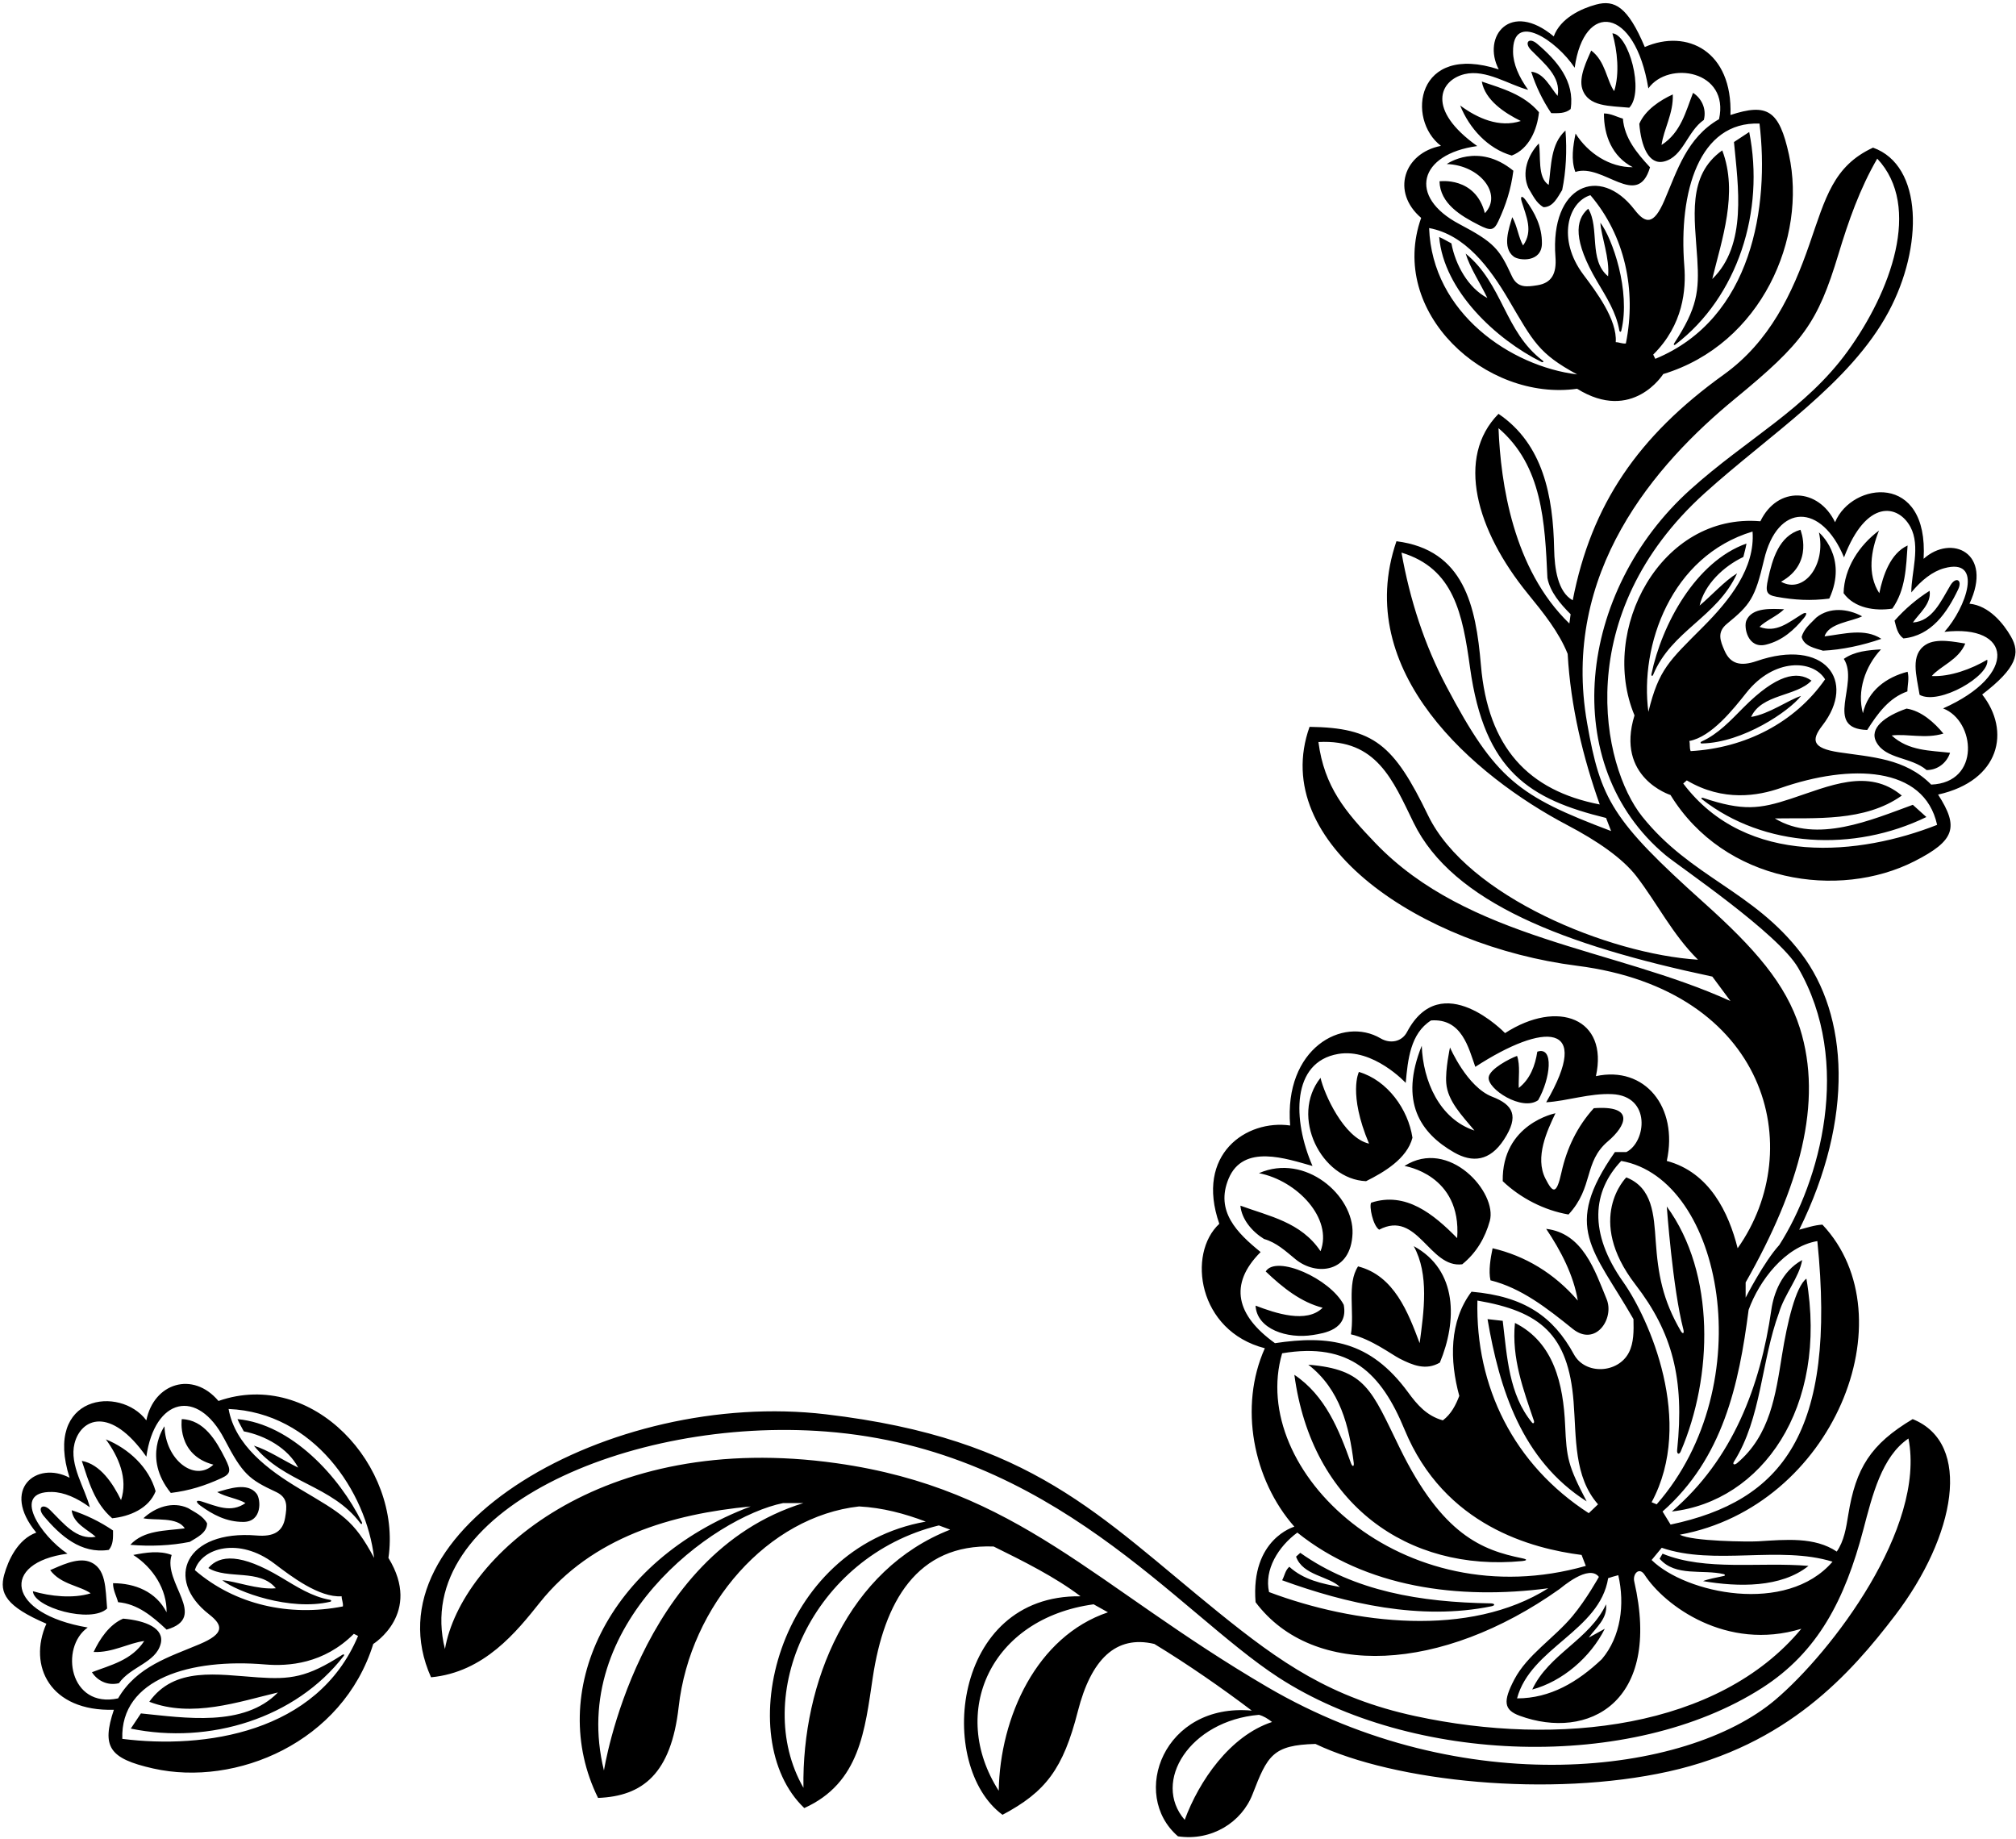 <?xml version="1.0" encoding="UTF-8"?>
<svg xmlns="http://www.w3.org/2000/svg" xmlns:xlink="http://www.w3.org/1999/xlink" width="478pt" height="436pt" viewBox="0 0 478 436" version="1.1">
<g id="surface1">
<path style=" stroke:none;fill-rule:nonzero;fill:rgb(0%,0%,0%);fill-opacity:1;" d="M 453.5 336.402 C 443.531 342.348 440.008 348.027 438.234 359.051 C 437.73 362.199 437.227 365.32 435.5 367.801 C 430.242 364.27 423.402 364.973 416.848 365.371 C 414.68 365.5 401.199 365.402 398.301 363.801 C 434.602 357.152 452.734 312.195 432.102 290.301 C 430.199 290.398 428.199 291.102 426.602 291.5 C 439.703 264.961 438.27 240.676 427.035 225.965 C 415.742 211.18 400.895 207.953 389.383 193.574 C 379.691 181.477 372.387 145.66 404.164 116.926 C 419.52 103.039 438.625 90.977 447.777 73.934 C 456.047 58.547 455.969 39.227 444.102 35 C 434.711 39.352 432.859 46.828 429.031 57.879 C 424.973 69.609 419.598 80.973 408.707 88.801 C 388.41 103.383 377.309 119.586 372.898 142.301 C 369.316 140.32 368.578 134.664 368.492 130.152 C 368.25 117.543 365.859 105.262 355.301 98.102 C 345.164 108.391 349.934 125.637 362.27 140.762 C 365.961 145.289 369.621 149.824 371.699 155 C 372.398 167.602 375.398 179.699 379.301 190.699 C 362.379 187.426 352.789 177.211 351.129 157.672 C 349.941 143.664 347.156 130.332 331.102 128.301 C 320.496 159.23 349.555 184.004 371.625 195.602 C 378.715 199.328 384.695 203.422 388.031 207.758 C 392.949 214.156 396.551 221.52 402.602 227.5 C 381.578 226.172 347.922 212.562 338.594 193.277 C 330.48 176.504 325.711 172.488 310.5 172.301 C 300.582 200.07 337.164 224.266 373.918 228.934 C 419.172 234.684 428.699 272.297 412 295.898 C 409.898 287.5 405.352 277.898 395.199 275.199 C 397.992 262.395 389.953 252.602 378.398 255.102 C 381.406 241.445 369.41 236.789 356.852 244.898 C 356.852 244.898 341.777 229.207 333.602 244.648 C 332.344 247.023 329.562 247.457 327.352 246.148 C 318.359 240.848 304.398 248.504 305.898 266.801 C 295.57 265.324 283.328 273.578 289.102 290.102 C 281.449 297.16 283.98 315.508 299.898 319.602 C 293.699 333.398 297.102 350.801 306.898 361.902 C 306.898 361.902 296.5 364.797 297.699 379.801 C 311.359 398 341.852 396.465 369.719 376.719 C 370.289 376.316 376.699 370.699 379.102 373.801 C 379.102 373.801 376.152 379.145 372.82 383.129 C 368.434 388.371 362.105 392.281 359.047 398.125 C 356.355 403.273 356.504 405.324 360.324 406.723 C 376.48 412.637 394.094 403.664 387.48 374.871 C 387.074 373.105 388.664 371.332 389.957 373.332 C 394.621 380.531 409.316 391.52 427.102 386.102 C 407.496 409.734 369.465 414.117 335.582 406.805 C 315.504 402.473 303.602 394.094 288.867 382.188 C 260.465 359.227 244.754 341.043 195.852 335.266 C 144.578 329.207 86.57 362.703 102.199 397.602 C 114.832 396.414 122.504 386.762 128.004 379.875 C 140.406 364.352 159.293 358.895 178 357.102 C 143.762 369.977 129.539 401.355 141.801 426.199 C 152.371 425.793 159.117 420.492 160.914 404.629 C 163.664 380.336 182.23 359.461 203.699 357.102 C 209.301 357.402 214.5 358.801 219.5 360.699 C 184.164 366.938 173.301 412.031 190.699 428.602 C 203.938 422.625 205.062 410.062 206.941 397.625 C 209.629 379.816 217.352 365.902 235.602 366.602 C 242.699 370.102 250.301 373.902 256.199 378.402 C 225.602 377.977 221.965 418.625 237.699 430.199 C 247.945 424.758 252.07 419.336 255.566 405.641 C 258.691 393.406 264.539 387.52 273.699 389.699 C 281.602 394.5 289.801 400.199 296.801 405.5 C 275.902 403.609 267.832 425.43 279.301 435.301 C 287.234 436.488 294.402 432.004 296.988 425.312 C 300.523 416.16 301.762 413.664 311.898 413.402 C 330.801 422.402 367.578 426.148 395.609 419.938 C 423.754 413.703 438.781 396.766 449.352 382.902 C 463.645 364.152 467.793 342.152 453.5 336.402 Z M 372.102 147.801 C 358.734 134.906 355.812 114.516 355.301 101.5 C 365.699 110.398 366.301 123.801 366.898 137 C 367.5 140.301 370 143.199 372.398 145.602 Z M 342.957 162.723 C 337.73 152.824 334.289 142.184 332.301 131 C 344.719 134.746 346.781 145.492 348.547 158.242 C 351.977 182.969 362.789 189.473 380.801 193.898 L 382 197 C 360.031 188.711 354.621 184.805 342.957 162.723 Z M 326.125 199.867 C 318.98 192.426 313.996 186.52 312.602 175.898 C 326.406 175.145 330.242 184.941 335.172 195.027 C 344.43 213.969 370.969 224.086 406 231.5 L 410.301 237.301 C 382.648 224.715 348.105 222.758 326.125 199.867 Z M 413.898 304 C 426.734 281.43 432.309 261.289 426.766 243.734 C 423.441 233.199 416.062 224.809 403.992 213.98 C 382.219 194.445 379.488 189.508 376.312 171.422 C 370.035 135.699 392.457 110.066 411.387 94.512 C 427.492 81.277 430.945 76.648 435.91 60.227 C 438.273 52.406 440.961 44.738 445.102 37.602 C 455.816 49.027 448.199 69.293 438.102 83.234 C 428.102 97.031 414.254 103.941 400.789 116.055 C 374.012 140.137 369.312 181.355 394.914 202.723 C 398.137 205.41 421.578 221.219 426.332 229.406 C 439.383 251.887 431.465 280.145 421.871 295.137 C 418.266 299.066 413.898 307.602 413.898 307.602 Z M 414.602 310.5 C 417.102 303.602 423.199 295.5 430.898 294.199 C 435.539 339.828 422.438 355.828 396.102 361.402 L 394.199 358.301 C 408.5 345.699 412.301 328.301 414.602 310.5 Z M 300.898 377.402 C 299.699 372.102 303.102 366.602 307.602 363.301 C 323.801 376.301 345.801 379.301 367.102 376.5 C 348.398 388.301 321.102 385 300.898 377.402 Z M 304 320.801 C 320.086 318.09 327.512 325.508 333.02 338.867 C 342.441 361.734 363.328 367.105 375 368.602 L 376 371.199 C 332.445 383.578 295.848 348.559 304 320.801 Z M 376.699 358.699 C 358.898 347.199 349.801 328.699 350.301 308.301 C 365.199 310.848 371.844 316.309 373.098 332.234 C 373.777 340.855 373.137 350.043 378.898 356.602 Z M 379.801 393.301 C 374.102 398.699 367.602 402.602 359.699 402.602 C 362.898 390.602 379.301 386.602 381.301 374.102 C 382.184 373.816 382.898 373.602 383.699 373.402 C 385.301 380.301 384.301 388 379.801 393.301 Z M 386.219 320.605 C 383.668 325.578 375.875 325.992 373.172 321.039 C 368.32 312.16 361.5 307.289 348.898 306.199 C 343.602 313.199 343.699 322.5 346 330.898 C 345.199 333 344.102 335.199 342.102 336.699 C 338.258 335.621 335.996 332.965 333.895 330.094 C 324.836 317.711 315 316.496 302.301 318.398 C 293.172 311.852 291.219 304.48 298.898 296.801 C 293.301 292.262 288.117 287.129 291.289 279.441 C 294.766 271.02 305.02 274.684 311.199 276.398 C 306.422 265.414 306.215 251.758 317.258 249.844 C 325.617 248.395 333.301 256.699 333.301 256.699 C 333.801 251.199 334.398 245 339.301 241.898 C 346.621 241.352 348.199 248.414 349.801 252.898 C 366.145 242.289 377.68 242.242 366.602 261.301 C 371.652 260.984 376.953 259.109 382.258 259.367 C 391.57 259.82 390.324 270.738 385.602 273.102 L 382.898 273.102 C 370.34 291.039 377.727 296.031 387.301 312.699 C 387.375 315.477 387.395 318.309 386.219 320.605 Z M 384.891 303.93 C 376.559 292.148 377.594 282.387 384.398 275.199 C 408.555 279.441 417.613 328.27 392.801 356.602 L 391.602 356.102 C 401.91 337.004 390.969 312.527 384.891 303.93 Z M 391.602 369.801 L 394 366.902 C 406.5 371.199 421.898 366.301 434.5 370.199 C 423.566 382.879 399.684 377.734 391.602 369.801 Z M 143.199 419.699 C 134.633 384.953 169.102 359.652 185.699 356.301 L 190.5 356.301 C 151.156 368.422 143.199 419.699 143.199 419.699 Z M 190.5 423.801 C 178.074 402.105 192.559 368.996 222.602 361.602 L 225.301 362.602 C 201.199 372 190.102 398.699 190.5 423.801 Z M 236.801 424.5 C 224.875 405.883 234.852 383.652 259.301 380.301 L 262.699 382.199 C 245.801 387.902 237.102 407 236.801 424.5 Z M 280.898 431.398 C 273.066 422.363 282.102 407.902 298.5 406.5 C 299.602 406.801 300.602 407.402 301.602 408.199 C 291.602 411.5 284.301 422.199 280.898 431.398 Z M 420.926 402.945 C 399.77 420.863 346.887 427.059 300.488 399.91 C 259.297 375.809 241.457 352.953 198.391 346.863 C 142.293 338.926 109.297 369.152 105.5 390.902 C 97.348 358.402 149.121 335.719 195.871 339.348 C 249.707 343.527 279.086 382.004 303.113 397.629 C 334.766 418.203 386.746 420.023 417.805 400.117 C 431.051 391.633 437.438 379.188 441.809 362.574 C 443.941 354.473 446.176 345.273 452.5 341 C 456.664 362.172 434.367 391.559 420.926 402.945 Z M 337.102 247.898 C 337.398 256.199 341.266 265.234 349.602 268 C 346.668 264.453 343.242 261.016 342.91 256.762 C 342.656 253.504 343.801 248.301 343.801 248.301 C 343.801 248.301 347.824 257.672 353.801 259.977 C 358.762 261.887 360.266 264.516 356.578 270.164 C 353.242 275.273 349.125 275.672 344.773 273.184 C 336.762 268.602 331.742 261.188 337.102 247.898 Z M 352.969 255.359 C 353.227 253.383 357.938 250.941 359.699 250.301 C 360.5 252.5 360 255.699 360.102 257.898 C 362.801 255.801 364 252.602 364.5 249.301 C 368.535 247.953 367.598 255.73 364.699 260.801 C 360.902 263.512 352.605 258.152 352.969 255.359 Z M 313.102 255.5 C 313.934 259.234 318.602 269.734 324.602 271.102 C 319.602 259.234 322.199 254.102 322.199 254.102 C 329 256.102 333.898 263 334.898 269.699 C 333.602 274.699 328.102 277.898 323.898 280 C 313.266 279.566 305.801 264.676 313.102 255.5 Z M 368.801 263.898 C 366.844 267.996 363.848 274.348 366.434 279.402 C 368.168 282.797 369.031 283.348 370.23 277.895 C 371.477 272.242 373.934 267.062 377.898 262.699 C 387.797 261.965 385.52 266.922 381.262 270.531 C 375.414 275.492 377.934 281.363 371.898 287.898 C 366.102 286.898 360.5 284 356.301 280 C 356.07 266.383 368.801 263.898 368.801 263.898 Z M 353.234 289.438 C 352.137 293.367 350.098 296.953 346.699 299.699 C 338.898 300.699 336.102 286.699 327 291.5 C 325.5 290.5 324.602 285.898 325.102 285.102 C 333.301 282.398 339.898 287.801 345.5 293.5 C 346.602 278.398 333 276.398 333 276.398 C 343.566 269.641 355.109 282.711 353.234 289.438 Z M 299.699 293.699 C 296.801 291.898 294.398 289 294.102 285.801 C 300.898 288.301 308.5 289.699 313.102 296.602 C 316.078 288.852 307.539 279.844 298.5 278.102 C 309.484 273.273 321.031 283.422 320.688 292.395 C 320.328 301.75 312.078 302.512 307.195 298.523 C 304.836 296.594 302.703 294.559 299.699 293.699 Z M 387.777 304.52 C 375.703 288.859 385.602 279.102 385.602 279.102 C 391.848 281.559 392.133 287.953 392.578 294.246 C 393.129 302.051 394.203 308.117 398.523 315.516 C 398.977 316.293 399.398 316.172 399.121 315.105 C 396.605 305.496 395.199 286 395.199 286 C 406.805 301.883 406.105 326.363 398.52 344.035 C 398.133 344.941 397.551 344.695 397.656 343.723 C 399.441 326.832 396.504 315.828 387.777 304.52 Z M 380.938 307.969 C 382.836 312.578 378.305 319.363 372.883 315 C 366.828 310.125 360.746 305.336 353.398 303.5 C 352.898 301.301 353.398 298.301 353.898 295.898 C 361.602 297.699 368.5 301.801 374.102 308.301 C 373.102 302.301 370.102 296.5 366.602 291.301 C 375.316 292.332 378.148 301.18 380.938 307.969 Z M 341.398 323 C 338.078 324.941 334.953 323.629 331.855 322.055 C 330.008 321.117 325.102 317.398 320.301 316.301 C 321.199 311 319.301 304.301 322 300.199 C 330.602 302.398 333.898 311.199 336.602 318.398 C 337.602 310.898 338.898 302.102 335.199 295.398 C 345.695 301.105 345.469 313.23 341.398 323 Z M 396.398 358.301 C 410.809 345.977 417.398 328.621 420.004 310.41 C 420.527 306.77 422.387 301.379 427.301 298.699 C 426.602 302.801 423.102 306.801 421.801 311.199 C 417.566 322.672 417.668 336.176 411.129 346.48 C 410.715 347.133 411.227 347.375 411.871 346.832 C 419.715 340.227 421.008 330.645 422.527 321.172 C 423.746 313.586 425.75 305.008 428.301 303.102 C 433.59 333.848 417.551 355.918 396.398 358.301 Z M 318.602 309.301 C 319.746 315.23 313.883 316.047 311.305 316.461 C 305.227 317.441 297.992 315.074 297.699 309.5 C 302.398 311.301 309.801 313.801 313.602 310 C 308.5 308.699 304.199 305.301 300.102 301.398 C 302.602 297.398 315.398 303.102 318.602 309.301 Z M 371.102 337.902 C 371.449 345.625 371.742 347.387 376.199 355.902 C 360.801 346.102 355.5 329.199 352.699 312.699 L 356.301 313.102 C 357.344 321.727 357.758 330.531 363.246 337.219 C 363.551 337.586 363.859 337.277 363.684 336.762 C 361.262 329.605 358.359 321.996 359.199 313.602 C 368.465 318.23 370.664 328.164 371.102 337.902 Z M 360.902 369.387 C 362.496 369.711 361.758 369.969 360.914 370.051 C 333.887 372.648 311.027 356.711 306.898 325.898 C 314.238 330.82 317.492 338.949 320.316 346.836 C 320.648 347.762 321.094 347.715 320.977 346.77 C 319.898 338.141 317.77 329.355 310.199 323.5 C 323.863 324.617 325.164 329.504 331.891 343.254 C 342 363.922 351.441 367.457 360.902 369.387 Z M 51.801 332.102 C 45.723 324.898 36.469 327.867 34.699 336.699 C 28.473 328.398 10.223 330.648 16.5 350.301 C 8.668 346.199 0.098 353.004 8.602 363.301 C 4.207 364.883 1.945 369.867 1 373.281 C -0.219 377.672 1.441 380.805 11 384.902 C 6.559 394.891 11.875 405.75 27 405.301 C 24.09 414.031 25.789 416.855 36.332 419.223 C 55.977 423.633 81.262 413.039 88.5 389.699 C 88.5 389.699 100.184 382.473 92.098 369.301 C 95.301 347.645 74.199 324.293 51.801 332.102 Z M 20.801 385.801 C 1.477 382.527 0.078 370.426 16 368.301 C 9.602 364.027 2.543 353.469 12.348 353.672 C 15.191 353.73 18.219 355.059 21.301 357.301 C 20.172 352.797 16.398 347.262 17.664 342.199 C 19.145 336.277 26.129 333.121 34.699 345.301 C 36.676 331.449 46.801 328.859 53.211 341.156 C 57.543 349.473 59.035 350.684 65.465 353.676 C 68.332 355.012 68.031 357.195 67.613 359.734 C 67.055 363.129 64.855 364.32 60.852 363.992 C 43.918 362.594 38.906 374.375 49.559 382.668 C 52.965 385.32 53.234 387.254 47.34 389.746 C 40.184 392.777 32.422 395.008 28 402.602 C 16.449 405.074 14.098 390.527 20.801 385.801 Z M 81 378.402 C 81 379.199 81.398 379.902 81.301 380.801 C 68.598 383.301 55.699 380.402 46.199 372.199 C 47.824 366.922 56.664 364.281 65.043 370.641 C 69.039 373.676 75.652 378.742 81 378.402 Z M 29 412.199 C 28.508 397.875 45.293 393.07 62.855 394.559 C 68.383 395.027 76.777 394.422 83.898 387.301 L 84.898 387.801 C 75.238 410.855 48.371 414.652 29 412.199 Z M 71.094 352.949 C 63.496 348.426 55.727 342.555 54.199 334 C 74.395 334.848 86.871 353.617 88.699 369.301 C 83.801 360.141 81.039 358.875 71.094 352.949 Z M 40.5 353.902 C 33.672 345.477 39 338.102 39 338.102 C 39.223 346.027 46.129 351.434 50.598 347.199 C 41.848 344.902 43.098 336.402 43.098 336.402 C 48.375 336.566 51.266 341.504 53.418 345.805 C 54.777 348.523 54.789 349.348 52.5 350.398 C 48.598 352.188 44.902 353.363 40.5 353.902 Z M 85.781 360.809 C 85.961 361.176 85.738 361.469 85.445 361.078 C 78.625 351.984 67.391 351.617 60.199 342.699 C 63.5 343.699 67.199 346.199 70.699 347.902 C 68.301 343.301 62.898 340.301 57.801 339.301 C 57.301 338.301 56.848 337.652 56.301 336.402 C 69.066 337.562 80.512 350.051 85.781 360.809 Z M 19.398 346.301 C 23.801 347.102 26.801 351.699 28.699 355.602 C 30.398 350.5 28.098 345.301 25.098 341.199 C 30.5 343.402 35.301 347.801 36.898 353.5 C 35.301 357.602 30.699 359.5 26.598 359.902 C 22.398 356.301 21 351.102 19.398 346.301 Z M 51.5 353.699 C 54.211 352.914 58.762 351.285 60.863 354.105 C 61.852 355.434 62.219 360.738 57.723 360.77 C 53.691 360.797 50.398 359.016 47.484 356.887 C 46.367 356.07 46.375 355.473 47.805 355.918 C 51.32 357.012 54.762 358.742 58.199 356.301 C 56.301 355.199 53.598 354.902 51.5 353.699 Z M 49.098 361.102 C 49.098 363.402 46.598 364.5 45 365.5 C 40.598 366.402 35.598 366.602 30.898 366.199 C 34.098 362.699 39.199 362.902 43.801 362.301 C 42.098 359.5 36.699 360.5 34 359.902 C 36.801 357.301 40.898 355.801 44.598 357.5 C 46.199 358.5 48.098 359.301 49.098 361.102 Z M 10.367 359.363 C 8.742 357.418 10.133 356.207 11.906 357.969 C 15.07 361.109 18.133 365.121 22.699 364.301 C 20.801 362.602 17.301 361.102 17 358 C 20.398 359.102 23.699 360.699 26.801 362.801 C 26.801 364.5 26.898 366.102 25.801 367.402 C 19.203 368.422 14.246 364.008 10.367 359.363 Z M 39.5 386.301 C 36.098 383.102 32.598 380.199 28 379.801 C 27.598 378.301 26.801 377 26.801 375.301 C 32 375.301 37 377.301 39.5 382.199 C 39.598 376.801 36.301 371.602 31.598 368.602 C 34.598 368.027 37.801 367.5 40.699 368.602 C 38.5 375.199 49.598 383.402 39.5 386.301 Z M 308.301 368.102 C 321.203 377.238 336.859 379.809 353.43 380.078 C 354.449 380.094 354.598 380.57 353.641 380.766 C 336.781 384.234 319.047 380.09 304 374.602 C 304.602 373.5 304.699 372.301 305.699 371.402 C 309.102 374.5 313.398 375.402 317.699 376.199 C 315.102 373.602 308.898 373.5 307.301 369 Z M 428.801 371.199 C 422.301 376.402 412.184 376.234 403.801 374.801 C 404.836 374.367 406.992 373.938 408.781 373.57 C 409.066 373.512 409.035 373.23 408.746 373.16 C 403.664 371.938 397.285 373.852 393.5 369.5 L 394.199 368.301 C 404.398 372.5 417.301 370.199 428.801 371.199 Z M 66.605 373.891 C 70.297 376.09 73.918 378.477 78.211 379.234 C 78.602 379.305 78.648 379.613 78.266 379.703 C 68.781 381.934 56.328 377.41 52.699 374.602 C 55.898 374.801 61.098 376.902 65.398 376.5 C 61.598 371.801 53.898 374.5 49.398 371.699 C 52.098 368.527 57.102 368.223 66.605 373.891 Z M 25.398 381.301 C 21.562 384.926 7.98 381.043 7.801 377.199 C 11.898 378.402 17.301 379 21.5 377.699 C 19 375.902 14.398 375.602 11.898 372.199 C 14.121 371.27 18.145 369.203 21.02 370.141 C 25.273 371.527 24.973 376.652 25.398 381.301 Z M 376.699 388.199 L 380.5 386.102 C 377.102 392.902 370.398 398.602 363.301 400.5 C 367.199 392.102 376.898 388.699 380.801 380.301 C 381.199 383.699 378.398 385.801 376.699 388.199 Z M 28.199 399 C 25.398 399.699 22.973 398.277 21.801 396.402 C 26.199 394.699 31.199 393.602 34.199 389 C 30.398 389.5 26.699 391.801 22.199 391.602 C 23.598 388.602 25.898 385.102 29.199 383.699 C 34.551 384.16 39.043 385.988 38.102 389.652 C 36.938 394.16 30.988 395.043 28.199 399 Z M 81.496 392.543 C 70.117 407.297 49.707 413.617 31.008 409.77 L 33.41 406.168 C 43.801 407.199 57.801 409.5 65.898 401.199 C 56.598 403.402 45.5 407.301 35.398 403.402 C 41.422 395.008 51.48 396.969 61.102 397.621 C 68.809 398.148 72.789 397.688 81.176 392.27 C 81.512 392.055 81.734 392.23 81.496 392.543 Z M 476.801 150.898 C 475.039 147.824 471.613 143.555 466.965 143.109 C 472.656 131.027 462.664 126.555 456.094 132.469 C 457.312 111.879 439.074 114.211 435.098 123.793 C 431.199 115.672 421.492 115.09 417.391 123.566 C 393.758 121.543 379.086 149.391 387.547 169.582 C 382.973 184.344 396.082 188.457 396.082 188.457 C 408.867 209.281 435.988 213.285 453.93 204.156 C 463.562 199.254 464.508 196.094 459.527 188.355 C 474.297 185.051 476.758 173.211 469.984 164.633 C 478.23 158.297 479.066 154.855 476.801 150.898 Z M 390.84 168.738 C 388.734 153.094 396.176 131.82 415.535 126.004 C 416.172 134.668 410.094 142.277 403.855 148.543 C 395.684 156.746 393.32 158.652 390.84 168.738 Z M 414.094 164.188 C 420.637 155.949 429.859 156.324 432.734 161.035 C 425.562 171.328 413.777 177.332 400.855 178.051 C 400.535 177.203 400.75 176.426 400.551 175.652 C 405.82 174.66 410.973 168.113 414.094 164.188 Z M 399.098 185.727 L 399.945 184.992 C 408.605 190.129 416.891 188.641 422.129 186.82 C 438.777 181.031 456.23 181.535 459.297 195.535 C 441.137 202.703 414.164 205.672 399.098 185.727 Z M 460.711 167.93 C 468.371 170.848 469.695 185.527 457.891 185.988 C 451.73 179.727 443.656 179.48 435.977 178.32 C 429.645 177.359 429.426 175.422 432.07 172.008 C 440.344 161.336 432.57 151.164 416.508 156.707 C 412.715 158.016 410.281 157.406 408.902 154.258 C 407.871 151.898 407.039 149.855 409.488 147.852 C 414.977 143.363 416.121 141.82 418.262 132.691 C 421.43 119.191 431.879 119.195 437.223 132.129 C 442.516 118.203 450.062 119.535 452.965 124.906 C 455.441 129.496 453.152 135.797 453.176 140.438 C 455.605 137.504 458.211 135.465 460.949 134.707 C 470.402 132.086 466.176 144.059 461.031 149.785 C 476.984 147.906 478.625 159.973 460.711 167.93 Z M 419.215 137.246 C 420.23 132.547 421.812 127.047 426.883 125.582 C 426.883 125.582 430.195 133.508 422.289 137.898 C 427.664 140.898 433.02 133.949 431.277 126.215 C 431.277 126.215 438.266 132.043 433.73 141.895 C 429.332 142.461 425.461 142.238 421.238 141.469 C 418.758 141.02 418.566 140.215 419.215 137.246 Z M 391.961 159.969 C 391.77 160.422 391.48 160.188 391.566 159.789 C 394.012 148.066 402.012 133.129 414.094 128.848 C 413.871 130.195 413.594 130.938 413.355 132.027 C 408.664 134.258 404.172 138.504 402.984 143.551 C 405.957 141.039 408.922 137.699 411.871 135.914 C 407.113 146.336 396.316 149.469 391.961 159.969 Z M 437.121 140.613 C 437.262 134.695 440.824 129.246 445.512 125.777 C 443.617 130.492 442.676 136.102 445.586 140.621 C 446.461 136.371 448.23 131.176 452.297 129.309 C 451.934 134.355 451.863 139.742 448.684 144.27 C 444.613 144.895 439.684 144.191 437.121 140.613 Z M 427.703 146.516 C 425.406 149.297 422.656 151.84 418.742 152.809 C 414.379 153.895 413.422 148.664 414.055 147.129 C 415.391 143.879 420.199 144.328 423.023 144.422 C 421.285 146.105 418.742 147.062 417.176 148.598 C 421.113 150.113 424.016 147.586 427.152 145.656 C 428.43 144.871 428.586 145.449 427.703 146.516 Z M 446.074 151.438 C 441.621 152.988 436.727 154.031 432.242 154.246 C 430.441 153.672 427.75 153.227 427.18 150.996 C 427.703 149.008 429.348 147.762 430.648 146.395 C 433.812 143.836 438.156 144.273 441.516 146.098 C 439.047 147.348 433.566 147.715 432.613 150.852 C 437.219 150.293 442.109 148.836 446.074 151.438 Z M 457.516 140.051 C 457.992 143.129 454.973 145.449 453.551 147.566 C 458.18 147.234 460.156 142.586 462.441 138.762 C 463.727 136.613 465.371 137.441 464.277 139.734 C 461.668 145.191 457.961 150.695 451.312 151.336 C 449.926 150.352 449.629 148.773 449.207 147.129 C 451.691 144.324 454.492 141.961 457.516 140.051 Z M 442.719 173.039 C 432.215 172.727 440.938 162.035 437.176 156.188 C 439.711 154.402 442.941 154.121 445.992 153.934 C 442.18 158.004 440.27 163.859 441.703 169.066 C 442.91 163.699 447.262 160.527 452.301 159.238 C 452.719 160.887 452.266 162.344 452.25 163.895 C 447.895 165.422 445.219 169.098 442.719 173.039 Z M 403.465 175.77 C 407.434 173.973 410.352 170.766 413.383 167.723 C 421.191 159.879 426.109 158.934 429.512 161.344 C 425.844 165.168 417.715 164.457 415.195 169.949 C 419.465 169.273 423.98 165.953 427.031 164.969 C 424.211 168.59 413.266 176.051 403.523 176.238 C 403.129 176.246 403.102 175.934 403.465 175.77 Z M 471.18 156.379 C 471.953 160.148 459.758 167.27 455.141 164.707 C 454.402 160.098 452.844 155.203 456.625 152.809 C 459.176 151.191 463.586 152.195 465.969 152.551 C 464.391 156.461 460.008 157.891 458.027 160.254 C 462.422 160.473 467.504 158.555 471.18 156.379 Z M 460.789 173.895 C 456.48 175.203 452.324 173.887 448.52 174.344 C 452.562 178.059 457.68 177.887 462.363 178.445 C 461.691 180.555 459.691 182.535 456.809 182.547 C 453.125 179.402 447.145 180.02 444.902 175.938 C 443.078 172.625 446.98 169.738 452.055 167.973 C 455.598 168.512 458.691 171.336 460.789 173.895 Z M 453.535 190.781 L 456.75 193.676 C 439.586 202.035 418.246 200.957 403.57 189.477 C 403.262 189.234 403.434 189.008 403.812 189.137 C 413.277 192.309 417.25 191.77 424.59 189.355 C 433.746 186.34 443.008 181.949 450.922 188.594 C 442.098 194.871 430.379 193.84 420.824 194.008 C 430.727 200.047 443.723 194.352 453.535 190.781 Z M 336.961 51.652 C 329.027 74.008 352.262 95.238 373.938 92.156 C 387.062 100.316 394.355 88.672 394.355 88.672 C 417.734 81.562 428.469 56.336 424.168 36.672 C 421.859 26.113 419.043 24.398 410.297 27.262 C 410.828 12.137 400 6.762 389.984 11.145 C 385.941 1.566 382.82 -0.109 378.426 1.082 C 375.004 2.008 370.008 4.242 368.398 8.629 C 358.148 0.066 351.297 8.602 355.355 16.453 C 335.742 10.07 333.391 28.309 341.656 34.578 C 332.812 36.297 329.797 45.535 336.961 51.652 Z M 338.848 54.062 C 347.395 55.637 353.223 63.441 357.703 71.062 C 363.574 81.039 364.82 83.809 373.953 88.758 C 358.285 86.84 339.582 74.266 338.848 54.062 Z M 385.496 81.422 C 384.594 81.516 383.898 81.113 383.098 81.109 C 383.469 75.762 378.438 69.121 375.43 65.109 C 369.113 56.695 371.805 47.871 377.09 46.273 C 385.238 55.82 388.066 68.734 385.496 81.422 Z M 417.184 29.297 C 419.527 48.684 415.582 75.527 392.477 85.062 L 391.98 84.059 C 399.141 76.977 399.793 68.586 399.355 63.055 C 397.965 45.484 402.863 28.727 417.184 29.297 Z M 350.258 34.625 C 338.121 25.988 341.32 19.02 347.246 17.574 C 352.316 16.336 357.836 20.145 362.328 21.293 C 360.105 18.199 358.793 15.164 358.75 12.324 C 358.605 2.516 369.117 9.633 373.359 16.055 C 375.574 0.145 387.664 1.609 390.832 20.953 C 395.594 14.277 410.129 16.707 407.59 28.246 C 399.977 32.625 397.699 40.371 394.633 47.512 C 392.102 53.395 390.172 53.113 387.539 49.691 C 379.305 38.992 367.5 43.941 368.801 60.883 C 369.109 64.887 367.902 67.082 364.508 67.621 C 361.965 68.023 359.777 68.312 358.461 65.438 C 355.504 58.992 354.301 57.492 346.008 53.113 C 333.746 46.637 336.395 36.527 350.258 34.625 Z M 341.309 42.977 C 341.309 42.977 349.816 41.773 352.066 50.535 C 356.324 46.09 350.953 39.156 343.031 38.887 C 343.031 38.887 350.438 33.598 358.824 40.473 C 358.262 44.871 357.066 48.562 355.254 52.453 C 354.191 54.738 353.367 54.723 350.656 53.348 C 346.367 51.172 341.445 48.254 341.309 42.977 Z M 365.75 85.461 C 366.141 85.754 365.844 85.977 365.48 85.797 C 354.754 80.465 342.324 68.945 341.234 56.176 C 342.48 56.734 343.129 57.188 344.129 57.691 C 345.098 62.797 348.07 68.215 352.656 70.641 C 350.977 67.129 348.496 63.414 347.512 60.109 C 356.391 67.352 356.695 78.59 365.75 85.461 Z M 346.211 25.004 C 350.293 28.027 355.48 30.355 360.59 28.684 C 356.699 26.762 352.117 23.734 351.34 19.332 C 356.133 20.961 361.324 22.387 364.898 26.605 C 364.477 30.703 362.551 35.297 358.441 36.871 C 352.754 35.238 348.379 30.414 346.211 25.004 Z M 361.77 47.477 C 363.883 50.398 365.645 53.703 365.594 57.734 C 365.539 62.23 360.238 61.836 358.914 60.836 C 356.105 58.723 357.758 54.18 358.562 51.473 C 359.75 53.578 360.035 56.281 361.125 58.188 C 363.586 54.762 361.871 51.312 360.801 47.793 C 360.363 46.355 360.961 46.352 361.77 47.477 Z M 371.176 30.941 C 371.551 35.645 371.32 40.645 370.398 45.039 C 369.387 46.633 368.273 49.129 365.977 49.113 C 364.18 48.105 363.391 46.199 362.398 44.594 C 360.723 40.883 362.242 36.793 364.859 34.008 C 365.441 36.711 364.414 42.105 367.203 43.82 C 367.828 39.223 367.656 34.121 371.176 30.941 Z M 363.051 11.902 C 361.297 10.117 362.516 8.734 364.453 10.371 C 369.074 14.277 373.465 19.258 372.402 25.852 C 371.098 26.941 369.496 26.836 367.801 26.824 C 365.715 23.711 364.137 20.402 363.055 16.996 C 366.152 17.312 367.633 20.824 369.32 22.73 C 370.168 18.172 366.172 15.086 363.051 11.902 Z M 373.52 40.758 C 372.438 37.852 372.98 34.652 373.57 31.656 C 376.547 36.371 381.727 39.699 387.129 39.633 C 382.242 37.105 380.27 32.094 380.301 26.895 C 381.996 26.902 383.297 27.711 384.793 28.117 C 385.164 32.719 388.047 36.234 391.227 39.652 C 388.27 49.738 380.133 38.594 373.52 40.758 Z M 379.453 52.789 C 382.246 56.434 386.695 68.91 384.414 78.383 C 384.324 78.766 384.016 78.715 383.945 78.324 C 383.215 74.027 380.848 70.395 378.664 66.691 C 373.055 57.152 373.383 52.156 376.574 49.473 C 379.348 53.988 376.605 61.672 381.281 65.496 C 381.707 61.199 379.637 55.988 379.453 52.789 Z M 375.172 21.086 C 374.25 18.207 376.336 14.195 377.281 11.977 C 380.668 14.496 380.941 19.098 382.727 21.605 C 384.051 17.414 383.48 12.012 382.305 7.902 C 386.145 8.109 389.949 21.711 386.309 25.527 C 381.66 25.074 376.531 25.348 375.172 21.086 Z M 388.684 29.34 C 390.105 26.047 393.617 23.766 396.625 22.383 C 396.801 26.887 394.477 30.57 393.957 34.367 C 398.574 31.395 399.699 26.402 401.426 22.012 C 403.293 23.195 404.703 25.629 403.988 28.426 C 400.016 31.191 399.102 37.133 394.586 38.273 C 390.922 39.199 389.113 34.691 388.684 29.34 Z M 408.352 35.648 C 412.195 45.77 408.23 56.848 405.98 66.137 C 414.324 58.082 412.102 44.07 411.129 33.672 L 414.742 31.293 C 418.488 50.012 412.051 70.387 397.234 81.684 C 396.926 81.922 396.746 81.695 396.965 81.363 C 402.43 73.008 402.91 69.027 402.43 61.316 C 401.828 51.691 399.922 41.629 408.352 35.648 "/>
</g>
</svg>

